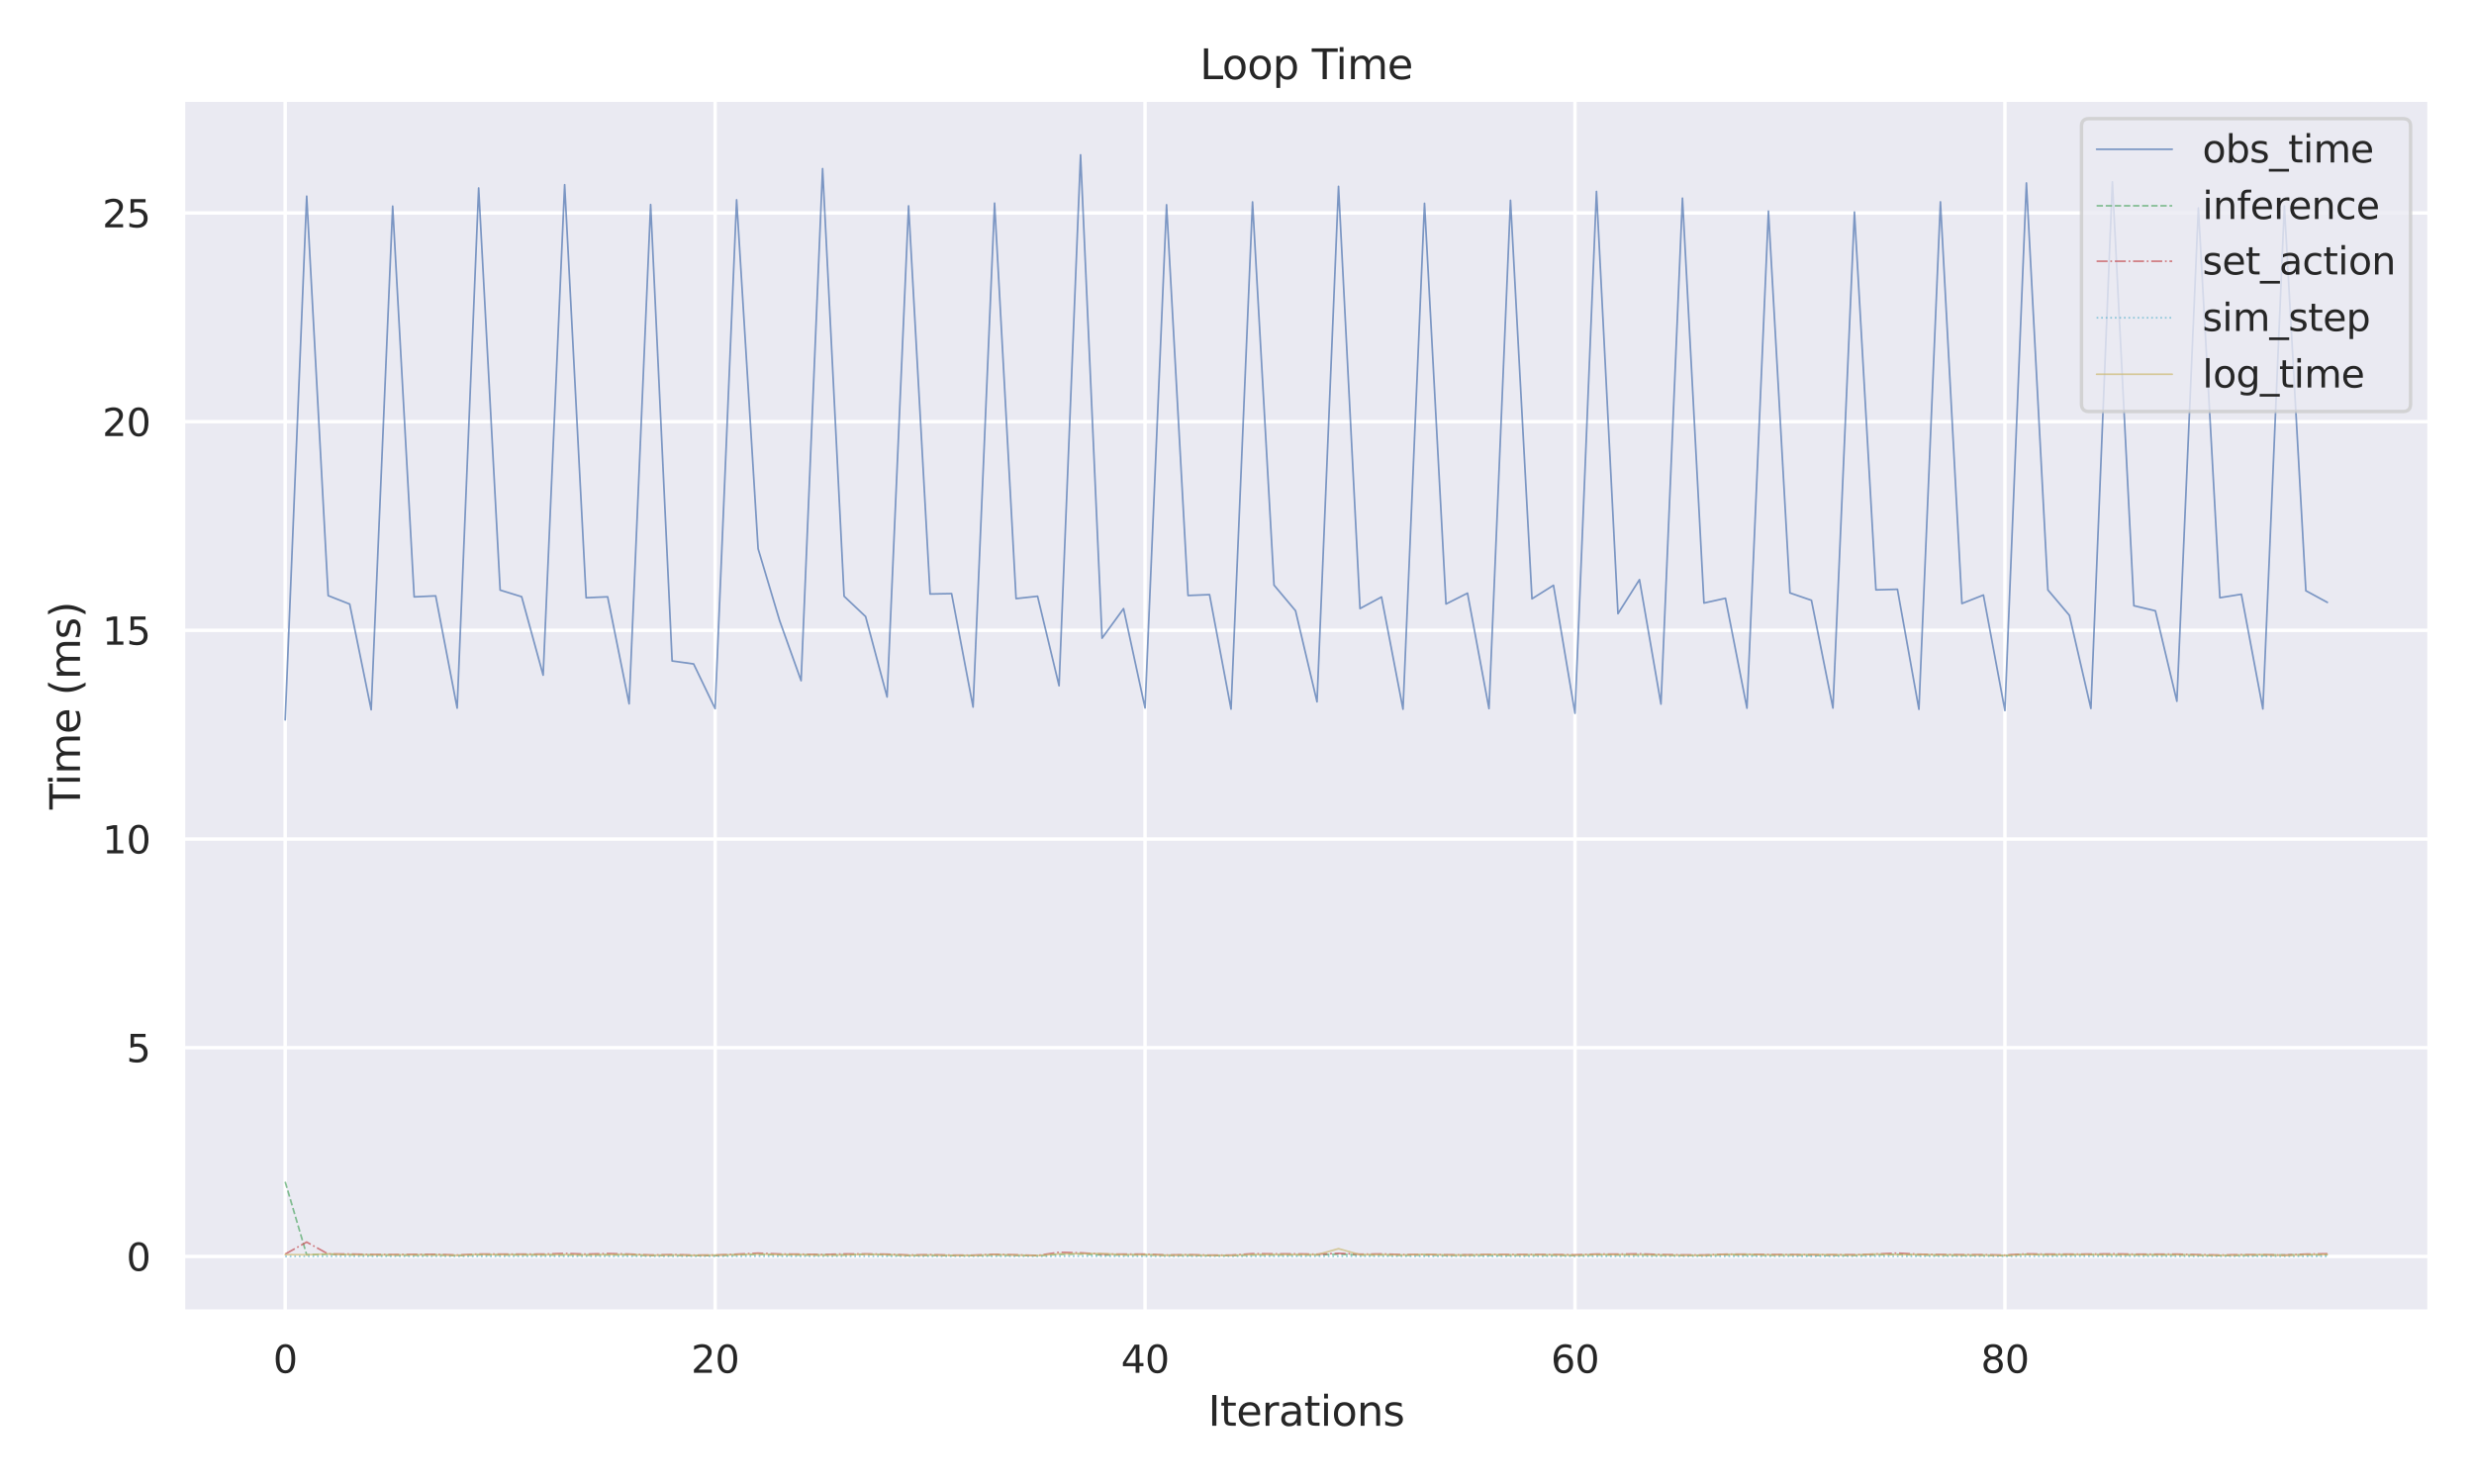 <?xml version="1.0" encoding="utf-8" standalone="no"?>
<!DOCTYPE svg PUBLIC "-//W3C//DTD SVG 1.1//EN"
  "http://www.w3.org/Graphics/SVG/1.1/DTD/svg11.dtd">
<svg xmlns:xlink="http://www.w3.org/1999/xlink" width="720pt" height="432pt" viewBox="0 0 720 432" xmlns="http://www.w3.org/2000/svg" version="1.1">
 <defs>
  <style type="text/css">*{stroke-linejoin: round; stroke-linecap: butt}</style>
 </defs>
 <g id="figure_1">
  <g id="patch_1">
   <path d="M 0 432 
L 720 432 
L 720 0 
L 0 0 
z
" style="fill: #ffffff"/>
  </g>
  <g id="axes_1">
   <g id="patch_2">
    <path d="M 53.28 381.78 
L 707.04 381.78 
L 707.04 29.04 
L 53.28 29.04 
z
" style="fill: #eaeaf2"/>
   </g>
   <g id="matplotlib.axis_1">
    <g id="xtick_1">
     <g id="line2d_1">
      <path d="M 82.996 381.78 
L 82.996 29.04 
" clip-path="url(#p1b4ec7ce50)" style="fill: none; stroke: #ffffff; stroke-linecap: round"/>
     </g>
     <g id="text_1">
      <!-- 0 -->
      <g style="fill: #262626" transform="translate(79.497 399.638) scale(0.11 -0.11)">
       <defs>
        <path id="DejaVuSans-30" d="M 2034 4250 
Q 1547 4250 1301 3770 
Q 1056 3291 1056 2328 
Q 1056 1369 1301 889 
Q 1547 409 2034 409 
Q 2525 409 2770 889 
Q 3016 1369 3016 2328 
Q 3016 3291 2770 3770 
Q 2525 4250 2034 4250 
z
M 2034 4750 
Q 2819 4750 3233 4129 
Q 3647 3509 3647 2328 
Q 3647 1150 3233 529 
Q 2819 -91 2034 -91 
Q 1250 -91 836 529 
Q 422 1150 422 2328 
Q 422 3509 836 4129 
Q 1250 4750 2034 4750 
z
" transform="scale(0.016)"/>
       </defs>
       <use xlink:href="#DejaVuSans-30"/>
      </g>
     </g>
    </g>
    <g id="xtick_2">
     <g id="line2d_2">
      <path d="M 208.118 381.78 
L 208.118 29.04 
" clip-path="url(#p1b4ec7ce50)" style="fill: none; stroke: #ffffff; stroke-linecap: round"/>
     </g>
     <g id="text_2">
      <!-- 20 -->
      <g style="fill: #262626" transform="translate(201.119 399.638) scale(0.11 -0.11)">
       <defs>
        <path id="DejaVuSans-32" d="M 1228 531 
L 3431 531 
L 3431 0 
L 469 0 
L 469 531 
Q 828 903 1448 1529 
Q 2069 2156 2228 2338 
Q 2531 2678 2651 2914 
Q 2772 3150 2772 3378 
Q 2772 3750 2511 3984 
Q 2250 4219 1831 4219 
Q 1534 4219 1204 4116 
Q 875 4013 500 3803 
L 500 4441 
Q 881 4594 1212 4672 
Q 1544 4750 1819 4750 
Q 2544 4750 2975 4387 
Q 3406 4025 3406 3419 
Q 3406 3131 3298 2873 
Q 3191 2616 2906 2266 
Q 2828 2175 2409 1742 
Q 1991 1309 1228 531 
z
" transform="scale(0.016)"/>
       </defs>
       <use xlink:href="#DejaVuSans-32"/>
       <use xlink:href="#DejaVuSans-30" transform="translate(63.623 0)"/>
      </g>
     </g>
    </g>
    <g id="xtick_3">
     <g id="line2d_3">
      <path d="M 333.239 381.78 
L 333.239 29.04 
" clip-path="url(#p1b4ec7ce50)" style="fill: none; stroke: #ffffff; stroke-linecap: round"/>
     </g>
     <g id="text_3">
      <!-- 40 -->
      <g style="fill: #262626" transform="translate(326.241 399.638) scale(0.11 -0.11)">
       <defs>
        <path id="DejaVuSans-34" d="M 2419 4116 
L 825 1625 
L 2419 1625 
L 2419 4116 
z
M 2253 4666 
L 3047 4666 
L 3047 1625 
L 3713 1625 
L 3713 1100 
L 3047 1100 
L 3047 0 
L 2419 0 
L 2419 1100 
L 313 1100 
L 313 1709 
L 2253 4666 
z
" transform="scale(0.016)"/>
       </defs>
       <use xlink:href="#DejaVuSans-34"/>
       <use xlink:href="#DejaVuSans-30" transform="translate(63.623 0)"/>
      </g>
     </g>
    </g>
    <g id="xtick_4">
     <g id="line2d_4">
      <path d="M 458.361 381.78 
L 458.361 29.04 
" clip-path="url(#p1b4ec7ce50)" style="fill: none; stroke: #ffffff; stroke-linecap: round"/>
     </g>
     <g id="text_4">
      <!-- 60 -->
      <g style="fill: #262626" transform="translate(451.362 399.638) scale(0.11 -0.11)">
       <defs>
        <path id="DejaVuSans-36" d="M 2113 2584 
Q 1688 2584 1439 2293 
Q 1191 2003 1191 1497 
Q 1191 994 1439 701 
Q 1688 409 2113 409 
Q 2538 409 2786 701 
Q 3034 994 3034 1497 
Q 3034 2003 2786 2293 
Q 2538 2584 2113 2584 
z
M 3366 4563 
L 3366 3988 
Q 3128 4100 2886 4159 
Q 2644 4219 2406 4219 
Q 1781 4219 1451 3797 
Q 1122 3375 1075 2522 
Q 1259 2794 1537 2939 
Q 1816 3084 2150 3084 
Q 2853 3084 3261 2657 
Q 3669 2231 3669 1497 
Q 3669 778 3244 343 
Q 2819 -91 2113 -91 
Q 1303 -91 875 529 
Q 447 1150 447 2328 
Q 447 3434 972 4092 
Q 1497 4750 2381 4750 
Q 2619 4750 2861 4703 
Q 3103 4656 3366 4563 
z
" transform="scale(0.016)"/>
       </defs>
       <use xlink:href="#DejaVuSans-36"/>
       <use xlink:href="#DejaVuSans-30" transform="translate(63.623 0)"/>
      </g>
     </g>
    </g>
    <g id="xtick_5">
     <g id="line2d_5">
      <path d="M 583.482 381.78 
L 583.482 29.04 
" clip-path="url(#p1b4ec7ce50)" style="fill: none; stroke: #ffffff; stroke-linecap: round"/>
     </g>
     <g id="text_5">
      <!-- 80 -->
      <g style="fill: #262626" transform="translate(576.484 399.638) scale(0.11 -0.11)">
       <defs>
        <path id="DejaVuSans-38" d="M 2034 2216 
Q 1584 2216 1326 1975 
Q 1069 1734 1069 1313 
Q 1069 891 1326 650 
Q 1584 409 2034 409 
Q 2484 409 2743 651 
Q 3003 894 3003 1313 
Q 3003 1734 2745 1975 
Q 2488 2216 2034 2216 
z
M 1403 2484 
Q 997 2584 770 2862 
Q 544 3141 544 3541 
Q 544 4100 942 4425 
Q 1341 4750 2034 4750 
Q 2731 4750 3128 4425 
Q 3525 4100 3525 3541 
Q 3525 3141 3298 2862 
Q 3072 2584 2669 2484 
Q 3125 2378 3379 2068 
Q 3634 1759 3634 1313 
Q 3634 634 3220 271 
Q 2806 -91 2034 -91 
Q 1263 -91 848 271 
Q 434 634 434 1313 
Q 434 1759 690 2068 
Q 947 2378 1403 2484 
z
M 1172 3481 
Q 1172 3119 1398 2916 
Q 1625 2713 2034 2713 
Q 2441 2713 2670 2916 
Q 2900 3119 2900 3481 
Q 2900 3844 2670 4047 
Q 2441 4250 2034 4250 
Q 1625 4250 1398 4047 
Q 1172 3844 1172 3481 
z
" transform="scale(0.016)"/>
       </defs>
       <use xlink:href="#DejaVuSans-38"/>
       <use xlink:href="#DejaVuSans-30" transform="translate(63.623 0)"/>
      </g>
     </g>
    </g>
    <g id="text_6">
     <!-- Iterations -->
     <g style="fill: #262626" transform="translate(351.584 415.044) scale(0.12 -0.12)">
      <defs>
       <path id="DejaVuSans-49" d="M 628 4666 
L 1259 4666 
L 1259 0 
L 628 0 
L 628 4666 
z
" transform="scale(0.016)"/>
       <path id="DejaVuSans-74" d="M 1172 4494 
L 1172 3500 
L 2356 3500 
L 2356 3053 
L 1172 3053 
L 1172 1153 
Q 1172 725 1289 603 
Q 1406 481 1766 481 
L 2356 481 
L 2356 0 
L 1766 0 
Q 1100 0 847 248 
Q 594 497 594 1153 
L 594 3053 
L 172 3053 
L 172 3500 
L 594 3500 
L 594 4494 
L 1172 4494 
z
" transform="scale(0.016)"/>
       <path id="DejaVuSans-65" d="M 3597 1894 
L 3597 1613 
L 953 1613 
Q 991 1019 1311 708 
Q 1631 397 2203 397 
Q 2534 397 2845 478 
Q 3156 559 3463 722 
L 3463 178 
Q 3153 47 2828 -22 
Q 2503 -91 2169 -91 
Q 1331 -91 842 396 
Q 353 884 353 1716 
Q 353 2575 817 3079 
Q 1281 3584 2069 3584 
Q 2775 3584 3186 3129 
Q 3597 2675 3597 1894 
z
M 3022 2063 
Q 3016 2534 2758 2815 
Q 2500 3097 2075 3097 
Q 1594 3097 1305 2825 
Q 1016 2553 972 2059 
L 3022 2063 
z
" transform="scale(0.016)"/>
       <path id="DejaVuSans-72" d="M 2631 2963 
Q 2534 3019 2420 3045 
Q 2306 3072 2169 3072 
Q 1681 3072 1420 2755 
Q 1159 2438 1159 1844 
L 1159 0 
L 581 0 
L 581 3500 
L 1159 3500 
L 1159 2956 
Q 1341 3275 1631 3429 
Q 1922 3584 2338 3584 
Q 2397 3584 2469 3576 
Q 2541 3569 2628 3553 
L 2631 2963 
z
" transform="scale(0.016)"/>
       <path id="DejaVuSans-61" d="M 2194 1759 
Q 1497 1759 1228 1600 
Q 959 1441 959 1056 
Q 959 750 1161 570 
Q 1363 391 1709 391 
Q 2188 391 2477 730 
Q 2766 1069 2766 1631 
L 2766 1759 
L 2194 1759 
z
M 3341 1997 
L 3341 0 
L 2766 0 
L 2766 531 
Q 2569 213 2275 61 
Q 1981 -91 1556 -91 
Q 1019 -91 701 211 
Q 384 513 384 1019 
Q 384 1609 779 1909 
Q 1175 2209 1959 2209 
L 2766 2209 
L 2766 2266 
Q 2766 2663 2505 2880 
Q 2244 3097 1772 3097 
Q 1472 3097 1187 3025 
Q 903 2953 641 2809 
L 641 3341 
Q 956 3463 1253 3523 
Q 1550 3584 1831 3584 
Q 2591 3584 2966 3190 
Q 3341 2797 3341 1997 
z
" transform="scale(0.016)"/>
       <path id="DejaVuSans-69" d="M 603 3500 
L 1178 3500 
L 1178 0 
L 603 0 
L 603 3500 
z
M 603 4863 
L 1178 4863 
L 1178 4134 
L 603 4134 
L 603 4863 
z
" transform="scale(0.016)"/>
       <path id="DejaVuSans-6f" d="M 1959 3097 
Q 1497 3097 1228 2736 
Q 959 2375 959 1747 
Q 959 1119 1226 758 
Q 1494 397 1959 397 
Q 2419 397 2687 759 
Q 2956 1122 2956 1747 
Q 2956 2369 2687 2733 
Q 2419 3097 1959 3097 
z
M 1959 3584 
Q 2709 3584 3137 3096 
Q 3566 2609 3566 1747 
Q 3566 888 3137 398 
Q 2709 -91 1959 -91 
Q 1206 -91 779 398 
Q 353 888 353 1747 
Q 353 2609 779 3096 
Q 1206 3584 1959 3584 
z
" transform="scale(0.016)"/>
       <path id="DejaVuSans-6e" d="M 3513 2113 
L 3513 0 
L 2938 0 
L 2938 2094 
Q 2938 2591 2744 2837 
Q 2550 3084 2163 3084 
Q 1697 3084 1428 2787 
Q 1159 2491 1159 1978 
L 1159 0 
L 581 0 
L 581 3500 
L 1159 3500 
L 1159 2956 
Q 1366 3272 1645 3428 
Q 1925 3584 2291 3584 
Q 2894 3584 3203 3211 
Q 3513 2838 3513 2113 
z
" transform="scale(0.016)"/>
       <path id="DejaVuSans-73" d="M 2834 3397 
L 2834 2853 
Q 2591 2978 2328 3040 
Q 2066 3103 1784 3103 
Q 1356 3103 1142 2972 
Q 928 2841 928 2578 
Q 928 2378 1081 2264 
Q 1234 2150 1697 2047 
L 1894 2003 
Q 2506 1872 2764 1633 
Q 3022 1394 3022 966 
Q 3022 478 2636 193 
Q 2250 -91 1575 -91 
Q 1294 -91 989 -36 
Q 684 19 347 128 
L 347 722 
Q 666 556 975 473 
Q 1284 391 1588 391 
Q 1994 391 2212 530 
Q 2431 669 2431 922 
Q 2431 1156 2273 1281 
Q 2116 1406 1581 1522 
L 1381 1569 
Q 847 1681 609 1914 
Q 372 2147 372 2553 
Q 372 3047 722 3315 
Q 1072 3584 1716 3584 
Q 2034 3584 2315 3537 
Q 2597 3491 2834 3397 
z
" transform="scale(0.016)"/>
      </defs>
      <use xlink:href="#DejaVuSans-49"/>
      <use xlink:href="#DejaVuSans-74" transform="translate(29.492 0)"/>
      <use xlink:href="#DejaVuSans-65" transform="translate(68.701 0)"/>
      <use xlink:href="#DejaVuSans-72" transform="translate(130.225 0)"/>
      <use xlink:href="#DejaVuSans-61" transform="translate(171.338 0)"/>
      <use xlink:href="#DejaVuSans-74" transform="translate(232.617 0)"/>
      <use xlink:href="#DejaVuSans-69" transform="translate(271.826 0)"/>
      <use xlink:href="#DejaVuSans-6f" transform="translate(299.609 0)"/>
      <use xlink:href="#DejaVuSans-6e" transform="translate(360.791 0)"/>
      <use xlink:href="#DejaVuSans-73" transform="translate(424.17 0)"/>
     </g>
    </g>
   </g>
   <g id="matplotlib.axis_2">
    <g id="ytick_1">
     <g id="line2d_6">
      <path d="M 53.28 365.752 
L 707.04 365.752 
" clip-path="url(#p1b4ec7ce50)" style="fill: none; stroke: #ffffff; stroke-linecap: round"/>
     </g>
     <g id="text_7">
      <!-- 0 -->
      <g style="fill: #262626" transform="translate(36.781 369.931) scale(0.11 -0.11)">
       <use xlink:href="#DejaVuSans-30"/>
      </g>
     </g>
    </g>
    <g id="ytick_2">
     <g id="line2d_7">
      <path d="M 53.28 305.001 
L 707.04 305.001 
" clip-path="url(#p1b4ec7ce50)" style="fill: none; stroke: #ffffff; stroke-linecap: round"/>
     </g>
     <g id="text_8">
      <!-- 5 -->
      <g style="fill: #262626" transform="translate(36.781 309.18) scale(0.11 -0.11)">
       <defs>
        <path id="DejaVuSans-35" d="M 691 4666 
L 3169 4666 
L 3169 4134 
L 1269 4134 
L 1269 2991 
Q 1406 3038 1543 3061 
Q 1681 3084 1819 3084 
Q 2600 3084 3056 2656 
Q 3513 2228 3513 1497 
Q 3513 744 3044 326 
Q 2575 -91 1722 -91 
Q 1428 -91 1123 -41 
Q 819 9 494 109 
L 494 744 
Q 775 591 1075 516 
Q 1375 441 1709 441 
Q 2250 441 2565 725 
Q 2881 1009 2881 1497 
Q 2881 1984 2565 2268 
Q 2250 2553 1709 2553 
Q 1456 2553 1204 2497 
Q 953 2441 691 2322 
L 691 4666 
z
" transform="scale(0.016)"/>
       </defs>
       <use xlink:href="#DejaVuSans-35"/>
      </g>
     </g>
    </g>
    <g id="ytick_3">
     <g id="line2d_8">
      <path d="M 53.28 244.251 
L 707.04 244.251 
" clip-path="url(#p1b4ec7ce50)" style="fill: none; stroke: #ffffff; stroke-linecap: round"/>
     </g>
     <g id="text_9">
      <!-- 10 -->
      <g style="fill: #262626" transform="translate(29.782 248.43) scale(0.11 -0.11)">
       <defs>
        <path id="DejaVuSans-31" d="M 794 531 
L 1825 531 
L 1825 4091 
L 703 3866 
L 703 4441 
L 1819 4666 
L 2450 4666 
L 2450 531 
L 3481 531 
L 3481 0 
L 794 0 
L 794 531 
z
" transform="scale(0.016)"/>
       </defs>
       <use xlink:href="#DejaVuSans-31"/>
       <use xlink:href="#DejaVuSans-30" transform="translate(63.623 0)"/>
      </g>
     </g>
    </g>
    <g id="ytick_4">
     <g id="line2d_9">
      <path d="M 53.28 183.5 
L 707.04 183.5 
" clip-path="url(#p1b4ec7ce50)" style="fill: none; stroke: #ffffff; stroke-linecap: round"/>
     </g>
     <g id="text_10">
      <!-- 15 -->
      <g style="fill: #262626" transform="translate(29.782 187.679) scale(0.11 -0.11)">
       <use xlink:href="#DejaVuSans-31"/>
       <use xlink:href="#DejaVuSans-35" transform="translate(63.623 0)"/>
      </g>
     </g>
    </g>
    <g id="ytick_5">
     <g id="line2d_10">
      <path d="M 53.28 122.749 
L 707.04 122.749 
" clip-path="url(#p1b4ec7ce50)" style="fill: none; stroke: #ffffff; stroke-linecap: round"/>
     </g>
     <g id="text_11">
      <!-- 20 -->
      <g style="fill: #262626" transform="translate(29.782 126.928) scale(0.11 -0.11)">
       <use xlink:href="#DejaVuSans-32"/>
       <use xlink:href="#DejaVuSans-30" transform="translate(63.623 0)"/>
      </g>
     </g>
    </g>
    <g id="ytick_6">
     <g id="line2d_11">
      <path d="M 53.28 61.998 
L 707.04 61.998 
" clip-path="url(#p1b4ec7ce50)" style="fill: none; stroke: #ffffff; stroke-linecap: round"/>
     </g>
     <g id="text_12">
      <!-- 25 -->
      <g style="fill: #262626" transform="translate(29.782 66.177) scale(0.11 -0.11)">
       <use xlink:href="#DejaVuSans-32"/>
       <use xlink:href="#DejaVuSans-35" transform="translate(63.623 0)"/>
      </g>
     </g>
    </g>
    <g id="text_13">
     <!-- Time (ms) -->
     <g style="fill: #262626" transform="translate(23.287 235.649) rotate(-90) scale(0.12 -0.12)">
      <defs>
       <path id="DejaVuSans-54" d="M -19 4666 
L 3928 4666 
L 3928 4134 
L 2272 4134 
L 2272 0 
L 1638 0 
L 1638 4134 
L -19 4134 
L -19 4666 
z
" transform="scale(0.016)"/>
       <path id="DejaVuSans-6d" d="M 3328 2828 
Q 3544 3216 3844 3400 
Q 4144 3584 4550 3584 
Q 5097 3584 5394 3201 
Q 5691 2819 5691 2113 
L 5691 0 
L 5113 0 
L 5113 2094 
Q 5113 2597 4934 2840 
Q 4756 3084 4391 3084 
Q 3944 3084 3684 2787 
Q 3425 2491 3425 1978 
L 3425 0 
L 2847 0 
L 2847 2094 
Q 2847 2600 2669 2842 
Q 2491 3084 2119 3084 
Q 1678 3084 1418 2786 
Q 1159 2488 1159 1978 
L 1159 0 
L 581 0 
L 581 3500 
L 1159 3500 
L 1159 2956 
Q 1356 3278 1631 3431 
Q 1906 3584 2284 3584 
Q 2666 3584 2933 3390 
Q 3200 3197 3328 2828 
z
" transform="scale(0.016)"/>
       <path id="DejaVuSans-20" transform="scale(0.016)"/>
       <path id="DejaVuSans-28" d="M 1984 4856 
Q 1566 4138 1362 3434 
Q 1159 2731 1159 2009 
Q 1159 1288 1364 580 
Q 1569 -128 1984 -844 
L 1484 -844 
Q 1016 -109 783 600 
Q 550 1309 550 2009 
Q 550 2706 781 3412 
Q 1013 4119 1484 4856 
L 1984 4856 
z
" transform="scale(0.016)"/>
       <path id="DejaVuSans-29" d="M 513 4856 
L 1013 4856 
Q 1481 4119 1714 3412 
Q 1947 2706 1947 2009 
Q 1947 1309 1714 600 
Q 1481 -109 1013 -844 
L 513 -844 
Q 928 -128 1133 580 
Q 1338 1288 1338 2009 
Q 1338 2731 1133 3434 
Q 928 4138 513 4856 
z
" transform="scale(0.016)"/>
      </defs>
      <use xlink:href="#DejaVuSans-54"/>
      <use xlink:href="#DejaVuSans-69" transform="translate(57.959 0)"/>
      <use xlink:href="#DejaVuSans-6d" transform="translate(85.742 0)"/>
      <use xlink:href="#DejaVuSans-65" transform="translate(183.154 0)"/>
      <use xlink:href="#DejaVuSans-20" transform="translate(244.678 0)"/>
      <use xlink:href="#DejaVuSans-28" transform="translate(276.465 0)"/>
      <use xlink:href="#DejaVuSans-6d" transform="translate(315.479 0)"/>
      <use xlink:href="#DejaVuSans-73" transform="translate(412.891 0)"/>
      <use xlink:href="#DejaVuSans-29" transform="translate(464.99 0)"/>
     </g>
    </g>
   </g>
   <g id="line2d_12">
    <path d="M 82.996 209.558 
L 89.252 57.113 
L 95.509 173.391 
L 101.765 175.851 
L 108.021 206.603 
L 114.277 60.018 
L 120.533 173.753 
L 126.789 173.461 
L 133.045 206.131 
L 139.301 54.732 
L 145.557 171.778 
L 151.813 173.704 
L 158.069 196.537 
L 164.325 53.773 
L 170.581 174.006 
L 176.838 173.736 
L 183.094 204.88 
L 189.35 59.552 
L 195.606 192.409 
L 201.862 193.275 
L 208.118 206.291 
L 214.374 58.173 
L 220.63 159.742 
L 226.886 180.66 
L 233.142 198.159 
L 239.398 49.089 
L 245.654 173.568 
L 251.91 179.483 
L 258.167 202.896 
L 264.423 59.943 
L 270.679 172.913 
L 276.935 172.8 
L 283.191 205.824 
L 289.447 59.138 
L 295.703 174.252 
L 301.959 173.568 
L 308.215 199.622 
L 314.471 45.074 
L 320.727 185.778 
L 326.983 177.175 
L 333.239 206.094 
L 339.496 59.613 
L 345.752 173.351 
L 352.008 173.099 
L 358.264 206.412 
L 364.52 58.787 
L 370.776 170.329 
L 377.032 177.786 
L 383.288 204.298 
L 389.544 54.259 
L 395.8 177.151 
L 402.056 173.78 
L 408.312 206.441 
L 414.568 59.196 
L 420.824 175.825 
L 427.081 172.67 
L 433.337 206.273 
L 439.593 58.318 
L 445.849 174.315 
L 452.105 170.384 
L 458.361 207.643 
L 464.617 55.737 
L 470.873 178.635 
L 477.129 168.736 
L 483.385 204.964 
L 489.641 57.695 
L 495.897 175.544 
L 502.153 174.159 
L 508.41 206.149 
L 514.666 61.461 
L 520.922 172.601 
L 527.178 174.747 
L 533.434 206.117 
L 539.69 61.727 
L 545.946 171.714 
L 552.202 171.543 
L 558.458 206.473 
L 564.714 58.767 
L 570.97 175.689 
L 577.226 173.218 
L 583.482 206.835 
L 589.739 53.277 
L 595.995 171.732 
L 602.251 179.124 
L 608.507 206.227 
L 614.763 52.953 
L 621.019 176.326 
L 627.275 177.809 
L 633.531 204.135 
L 639.787 60.551 
L 646.043 174 
L 652.299 172.986 
L 658.555 206.363 
L 664.811 59.966 
L 671.068 171.96 
L 677.324 175.361 
" clip-path="url(#p1b4ec7ce50)" style="fill: none; stroke: #4c72b0; stroke-opacity: 0.7; stroke-width: 0.5; stroke-linecap: round"/>
   </g>
   <g id="line2d_13">
    <path d="M 82.996 344.029 
L 89.252 365.283 
L 95.509 365.115 
L 101.765 365.283 
L 108.021 365.352 
L 114.277 365.384 
L 120.533 365.399 
L 126.789 365.321 
L 133.045 365.486 
L 139.301 365.303 
L 145.557 365.332 
L 151.813 365.315 
L 158.069 365.329 
L 164.325 365.332 
L 170.581 365.355 
L 176.838 365.323 
L 183.094 365.323 
L 189.35 365.491 
L 195.606 365.413 
L 201.862 365.52 
L 208.118 365.518 
L 214.374 365.326 
L 220.63 365.15 
L 226.886 365.309 
L 233.142 365.338 
L 239.398 365.341 
L 245.654 365.326 
L 251.91 365.126 
L 258.167 365.332 
L 264.423 365.471 
L 270.679 365.431 
L 276.935 365.518 
L 283.191 365.518 
L 289.447 365.347 
L 295.703 365.454 
L 301.959 365.549 
L 308.215 365.147 
L 314.471 365.06 
L 320.727 365.329 
L 326.983 365.335 
L 333.239 365.315 
L 339.496 365.419 
L 345.752 365.407 
L 352.008 365.497 
L 358.264 365.506 
L 364.52 365.332 
L 370.776 365.329 
L 377.032 365.344 
L 383.288 365.326 
L 389.544 365.115 
L 395.8 365.335 
L 402.056 365.326 
L 408.312 365.413 
L 414.568 365.358 
L 420.824 365.425 
L 427.081 365.376 
L 433.337 365.428 
L 439.593 365.405 
L 445.849 365.378 
L 452.105 365.399 
L 458.361 365.457 
L 464.617 365.323 
L 470.873 365.335 
L 477.129 365.306 
L 483.385 365.396 
L 489.641 365.445 
L 495.897 365.434 
L 502.153 365.303 
L 508.41 365.352 
L 514.666 365.405 
L 520.922 365.355 
L 527.178 365.422 
L 533.434 365.439 
L 539.69 365.431 
L 545.946 365.318 
L 552.202 365.167 
L 558.458 365.37 
L 564.714 365.399 
L 570.97 365.428 
L 577.226 365.41 
L 583.482 365.503 
L 589.739 365.15 
L 595.995 365.335 
L 602.251 365.318 
L 608.507 365.254 
L 614.763 365.323 
L 621.019 365.309 
L 627.275 365.338 
L 633.531 365.332 
L 639.787 365.405 
L 646.043 365.489 
L 652.299 365.416 
L 658.555 365.41 
L 664.811 365.329 
L 671.068 365.326 
L 677.324 365.3 
" clip-path="url(#p1b4ec7ce50)" style="fill: none; stroke-dasharray: 1.85,0.8; stroke-dashoffset: 0; stroke: #55a868; stroke-opacity: 0.7; stroke-width: 0.5"/>
   </g>
   <g id="line2d_14">
    <path d="M 82.996 365.074 
L 89.252 361.575 
L 95.509 365.054 
L 101.765 365.051 
L 108.021 365.193 
L 114.277 365.222 
L 120.533 365.155 
L 126.789 365.15 
L 133.045 365.358 
L 139.301 365.063 
L 145.557 365.08 
L 151.813 365.089 
L 158.069 365.074 
L 164.325 364.88 
L 170.581 365.086 
L 176.838 364.915 
L 183.094 365.074 
L 189.35 365.347 
L 195.606 365.237 
L 201.862 365.37 
L 208.118 365.381 
L 214.374 365.103 
L 220.63 364.796 
L 226.886 365.054 
L 233.142 365.103 
L 239.398 365.21 
L 245.654 365.031 
L 251.91 365.022 
L 258.167 365.106 
L 264.423 365.361 
L 270.679 365.263 
L 276.935 365.378 
L 283.191 365.39 
L 289.447 365.155 
L 295.703 365.3 
L 301.959 365.474 
L 308.215 364.553 
L 314.471 364.712 
L 320.727 365.08 
L 326.983 365.086 
L 333.239 365.083 
L 339.496 365.358 
L 345.752 365.263 
L 352.008 365.373 
L 358.264 365.384 
L 364.52 364.953 
L 370.776 365.005 
L 377.032 365.008 
L 383.288 365.103 
L 389.544 364.863 
L 395.8 365.109 
L 402.056 365.031 
L 408.312 365.234 
L 414.568 365.176 
L 420.824 365.28 
L 427.081 365.309 
L 433.337 365.181 
L 439.593 365.213 
L 445.849 365.193 
L 452.105 365.219 
L 458.361 365.297 
L 464.617 365.071 
L 470.873 365.089 
L 477.129 365.002 
L 483.385 365.216 
L 489.641 365.315 
L 495.897 365.344 
L 502.153 365.115 
L 508.41 365.109 
L 514.666 365.208 
L 520.922 365.239 
L 527.178 365.271 
L 533.434 365.274 
L 539.69 365.268 
L 545.946 365.069 
L 552.202 364.785 
L 558.458 365.126 
L 564.714 365.21 
L 570.97 365.265 
L 577.226 365.257 
L 583.482 365.373 
L 589.739 365.008 
L 595.995 365.097 
L 602.251 365.083 
L 608.507 365.077 
L 614.763 365.008 
L 621.019 365.103 
L 627.275 365.109 
L 633.531 365.086 
L 639.787 365.254 
L 646.043 365.358 
L 652.299 365.251 
L 658.555 365.254 
L 664.811 365.378 
L 671.068 365.08 
L 677.324 364.973 
" clip-path="url(#p1b4ec7ce50)" style="fill: none; stroke-dasharray: 3.2,0.8,0.5,0.8; stroke-dashoffset: 0; stroke: #c44e52; stroke-opacity: 0.7; stroke-width: 0.5"/>
   </g>
   <g id="line2d_15">
    <path d="M 82.996 365.743 
L 89.252 365.738 
L 95.509 365.738 
L 101.765 365.741 
L 108.021 365.743 
L 114.277 365.743 
L 120.533 365.741 
L 126.789 365.743 
L 133.045 365.743 
L 139.301 365.735 
L 145.557 365.732 
L 151.813 365.732 
L 158.069 365.735 
L 164.325 365.738 
L 170.581 365.735 
L 176.838 365.738 
L 183.094 365.735 
L 189.35 365.743 
L 195.606 365.741 
L 201.862 365.746 
L 208.118 365.743 
L 214.374 365.735 
L 220.63 365.723 
L 226.886 365.735 
L 233.142 365.735 
L 239.398 365.738 
L 245.654 365.732 
L 251.91 365.741 
L 258.167 365.738 
L 264.423 365.746 
L 270.679 365.743 
L 276.935 365.746 
L 283.191 365.743 
L 289.447 365.741 
L 295.703 365.743 
L 301.959 365.746 
L 308.215 365.726 
L 314.471 365.714 
L 320.727 365.738 
L 326.983 365.741 
L 333.239 365.735 
L 339.496 365.741 
L 345.752 365.741 
L 352.008 365.743 
L 358.264 365.743 
L 364.52 365.732 
L 370.776 365.738 
L 377.032 365.738 
L 383.288 365.738 
L 389.544 365.732 
L 395.8 365.732 
L 402.056 365.735 
L 408.312 365.735 
L 414.568 365.741 
L 420.824 365.741 
L 427.081 365.746 
L 433.337 365.743 
L 439.593 365.743 
L 445.849 365.743 
L 452.105 365.741 
L 458.361 365.746 
L 464.617 365.738 
L 470.873 365.735 
L 477.129 365.738 
L 483.385 365.738 
L 489.641 365.743 
L 495.897 365.743 
L 502.153 365.738 
L 508.41 365.741 
L 514.666 365.738 
L 520.922 365.743 
L 527.178 365.743 
L 533.434 365.743 
L 539.69 365.743 
L 545.946 365.738 
L 552.202 365.735 
L 558.458 365.743 
L 564.714 365.743 
L 570.97 365.743 
L 577.226 365.743 
L 583.482 365.746 
L 589.739 365.735 
L 595.995 365.732 
L 602.251 365.735 
L 608.507 365.723 
L 614.763 365.735 
L 621.019 365.729 
L 627.275 365.735 
L 633.531 365.732 
L 639.787 365.738 
L 646.043 365.746 
L 652.299 365.743 
L 658.555 365.743 
L 664.811 365.741 
L 671.068 365.738 
L 677.324 365.738 
" clip-path="url(#p1b4ec7ce50)" style="fill: none; stroke-dasharray: 0.5,0.825; stroke-dashoffset: 0; stroke: #64b5cd; stroke-opacity: 0.7; stroke-width: 0.5"/>
   </g>
   <g id="line2d_16">
    <path d="M 82.996 365.21 
L 89.252 365.274 
L 95.509 365.019 
L 101.765 365.237 
L 108.021 365.286 
L 114.277 365.315 
L 120.533 365.3 
L 126.789 365.318 
L 133.045 365.413 
L 139.301 365.179 
L 145.557 365.234 
L 151.813 365.234 
L 158.069 365.242 
L 164.325 365.213 
L 170.581 365.312 
L 176.838 365.219 
L 183.094 365.202 
L 189.35 365.413 
L 195.606 365.326 
L 201.862 365.431 
L 208.118 365.358 
L 214.374 365.245 
L 220.63 365.063 
L 226.886 365.21 
L 233.142 365.242 
L 239.398 365.352 
L 245.654 365.321 
L 251.91 365.126 
L 258.167 365.245 
L 264.423 365.419 
L 270.679 365.338 
L 276.935 365.439 
L 283.191 365.445 
L 289.447 365.26 
L 295.703 365.347 
L 301.959 365.503 
L 308.215 365.022 
L 314.471 364.947 
L 320.727 364.938 
L 326.983 365.248 
L 333.239 365.257 
L 339.496 365.407 
L 345.752 365.321 
L 352.008 365.445 
L 358.264 365.445 
L 364.52 365.222 
L 370.776 365.208 
L 377.032 365.216 
L 383.288 365.248 
L 389.544 363.504 
L 395.8 365.251 
L 402.056 365.228 
L 408.312 365.349 
L 414.568 365.132 
L 420.824 365.335 
L 427.081 365.376 
L 433.337 365.208 
L 439.593 365.303 
L 445.849 365.28 
L 452.105 365.3 
L 458.361 365.376 
L 464.617 365.21 
L 470.873 365.251 
L 477.129 365.257 
L 483.385 365.338 
L 489.641 365.39 
L 495.897 365.419 
L 502.153 365.158 
L 508.41 365.132 
L 514.666 365.318 
L 520.922 365.303 
L 527.178 365.208 
L 533.434 365.248 
L 539.69 365.352 
L 545.946 365.071 
L 552.202 365.242 
L 558.458 365.21 
L 564.714 365.318 
L 570.97 365.335 
L 577.226 365.344 
L 583.482 365.439 
L 589.739 365.193 
L 595.995 365.257 
L 602.251 365.228 
L 608.507 365.228 
L 614.763 365.251 
L 621.019 365.257 
L 627.275 365.263 
L 633.531 365.251 
L 639.787 365.361 
L 646.043 365.428 
L 652.299 365.332 
L 658.555 365.225 
L 664.811 365.451 
L 671.068 365.234 
L 677.324 365.181 
" clip-path="url(#p1b4ec7ce50)" style="fill: none; stroke: #ccb974; stroke-opacity: 0.7; stroke-width: 0.5; stroke-linecap: round"/>
   </g>
   <g id="patch_3">
    <path d="M 53.28 381.78 
L 53.28 29.04 
" style="fill: none; stroke: #ffffff; stroke-width: 1.25; stroke-linejoin: miter; stroke-linecap: square"/>
   </g>
   <g id="patch_4">
    <path d="M 707.04 381.78 
L 707.04 29.04 
" style="fill: none; stroke: #ffffff; stroke-width: 1.25; stroke-linejoin: miter; stroke-linecap: square"/>
   </g>
   <g id="patch_5">
    <path d="M 53.28 381.78 
L 707.04 381.78 
" style="fill: none; stroke: #ffffff; stroke-width: 1.25; stroke-linejoin: miter; stroke-linecap: square"/>
   </g>
   <g id="patch_6">
    <path d="M 53.28 29.04 
L 707.04 29.04 
" style="fill: none; stroke: #ffffff; stroke-width: 1.25; stroke-linejoin: miter; stroke-linecap: square"/>
   </g>
   <g id="text_14">
    <!-- Loop Time -->
    <g style="fill: #262626" transform="translate(349.183 23.04) scale(0.12 -0.12)">
     <defs>
      <path id="DejaVuSans-4c" d="M 628 4666 
L 1259 4666 
L 1259 531 
L 3531 531 
L 3531 0 
L 628 0 
L 628 4666 
z
" transform="scale(0.016)"/>
      <path id="DejaVuSans-70" d="M 1159 525 
L 1159 -1331 
L 581 -1331 
L 581 3500 
L 1159 3500 
L 1159 2969 
Q 1341 3281 1617 3432 
Q 1894 3584 2278 3584 
Q 2916 3584 3314 3078 
Q 3713 2572 3713 1747 
Q 3713 922 3314 415 
Q 2916 -91 2278 -91 
Q 1894 -91 1617 61 
Q 1341 213 1159 525 
z
M 3116 1747 
Q 3116 2381 2855 2742 
Q 2594 3103 2138 3103 
Q 1681 3103 1420 2742 
Q 1159 2381 1159 1747 
Q 1159 1113 1420 752 
Q 1681 391 2138 391 
Q 2594 391 2855 752 
Q 3116 1113 3116 1747 
z
" transform="scale(0.016)"/>
     </defs>
     <use xlink:href="#DejaVuSans-4c"/>
     <use xlink:href="#DejaVuSans-6f" transform="translate(53.963 0)"/>
     <use xlink:href="#DejaVuSans-6f" transform="translate(115.145 0)"/>
     <use xlink:href="#DejaVuSans-70" transform="translate(176.326 0)"/>
     <use xlink:href="#DejaVuSans-20" transform="translate(239.803 0)"/>
     <use xlink:href="#DejaVuSans-54" transform="translate(271.59 0)"/>
     <use xlink:href="#DejaVuSans-69" transform="translate(329.549 0)"/>
     <use xlink:href="#DejaVuSans-6d" transform="translate(357.332 0)"/>
     <use xlink:href="#DejaVuSans-65" transform="translate(454.744 0)"/>
    </g>
   </g>
   <g id="legend_1">
    <g id="patch_7">
     <path d="M 607.97 119.793 
L 699.34 119.793 
Q 701.54 119.793 701.54 117.593 
L 701.54 36.74 
Q 701.54 34.54 699.34 34.54 
L 607.97 34.54 
Q 605.77 34.54 605.77 36.74 
L 605.77 117.593 
Q 605.77 119.793 607.97 119.793 
z
" style="fill: #eaeaf2; opacity: 0.8; stroke: #cccccc; stroke-linejoin: miter"/>
    </g>
    <g id="line2d_17">
     <path d="M 610.17 43.448 
L 621.17 43.448 
L 632.17 43.448 
" style="fill: none; stroke: #4c72b0; stroke-opacity: 0.7; stroke-width: 0.5; stroke-linecap: round"/>
    </g>
    <g id="text_15">
     <!-- obs_time -->
     <g style="fill: #262626" transform="translate(640.97 47.298) scale(0.11 -0.11)">
      <defs>
       <path id="DejaVuSans-62" d="M 3116 1747 
Q 3116 2381 2855 2742 
Q 2594 3103 2138 3103 
Q 1681 3103 1420 2742 
Q 1159 2381 1159 1747 
Q 1159 1113 1420 752 
Q 1681 391 2138 391 
Q 2594 391 2855 752 
Q 3116 1113 3116 1747 
z
M 1159 2969 
Q 1341 3281 1617 3432 
Q 1894 3584 2278 3584 
Q 2916 3584 3314 3078 
Q 3713 2572 3713 1747 
Q 3713 922 3314 415 
Q 2916 -91 2278 -91 
Q 1894 -91 1617 61 
Q 1341 213 1159 525 
L 1159 0 
L 581 0 
L 581 4863 
L 1159 4863 
L 1159 2969 
z
" transform="scale(0.016)"/>
       <path id="DejaVuSans-5f" d="M 3263 -1063 
L 3263 -1509 
L -63 -1509 
L -63 -1063 
L 3263 -1063 
z
" transform="scale(0.016)"/>
      </defs>
      <use xlink:href="#DejaVuSans-6f"/>
      <use xlink:href="#DejaVuSans-62" transform="translate(61.182 0)"/>
      <use xlink:href="#DejaVuSans-73" transform="translate(124.658 0)"/>
      <use xlink:href="#DejaVuSans-5f" transform="translate(176.758 0)"/>
      <use xlink:href="#DejaVuSans-74" transform="translate(226.758 0)"/>
      <use xlink:href="#DejaVuSans-69" transform="translate(265.967 0)"/>
      <use xlink:href="#DejaVuSans-6d" transform="translate(293.75 0)"/>
      <use xlink:href="#DejaVuSans-65" transform="translate(391.162 0)"/>
     </g>
    </g>
    <g id="line2d_18">
     <path d="M 610.17 59.9 
L 621.17 59.9 
L 632.17 59.9 
" style="fill: none; stroke-dasharray: 1.85,0.8; stroke-dashoffset: 0; stroke: #55a868; stroke-opacity: 0.7; stroke-width: 0.5"/>
    </g>
    <g id="text_16">
     <!-- inference -->
     <g style="fill: #262626" transform="translate(640.97 63.75) scale(0.11 -0.11)">
      <defs>
       <path id="DejaVuSans-66" d="M 2375 4863 
L 2375 4384 
L 1825 4384 
Q 1516 4384 1395 4259 
Q 1275 4134 1275 3809 
L 1275 3500 
L 2222 3500 
L 2222 3053 
L 1275 3053 
L 1275 0 
L 697 0 
L 697 3053 
L 147 3053 
L 147 3500 
L 697 3500 
L 697 3744 
Q 697 4328 969 4595 
Q 1241 4863 1831 4863 
L 2375 4863 
z
" transform="scale(0.016)"/>
       <path id="DejaVuSans-63" d="M 3122 3366 
L 3122 2828 
Q 2878 2963 2633 3030 
Q 2388 3097 2138 3097 
Q 1578 3097 1268 2742 
Q 959 2388 959 1747 
Q 959 1106 1268 751 
Q 1578 397 2138 397 
Q 2388 397 2633 464 
Q 2878 531 3122 666 
L 3122 134 
Q 2881 22 2623 -34 
Q 2366 -91 2075 -91 
Q 1284 -91 818 406 
Q 353 903 353 1747 
Q 353 2603 823 3093 
Q 1294 3584 2113 3584 
Q 2378 3584 2631 3529 
Q 2884 3475 3122 3366 
z
" transform="scale(0.016)"/>
      </defs>
      <use xlink:href="#DejaVuSans-69"/>
      <use xlink:href="#DejaVuSans-6e" transform="translate(27.783 0)"/>
      <use xlink:href="#DejaVuSans-66" transform="translate(91.162 0)"/>
      <use xlink:href="#DejaVuSans-65" transform="translate(126.367 0)"/>
      <use xlink:href="#DejaVuSans-72" transform="translate(187.891 0)"/>
      <use xlink:href="#DejaVuSans-65" transform="translate(226.754 0)"/>
      <use xlink:href="#DejaVuSans-6e" transform="translate(288.277 0)"/>
      <use xlink:href="#DejaVuSans-63" transform="translate(351.656 0)"/>
      <use xlink:href="#DejaVuSans-65" transform="translate(406.637 0)"/>
     </g>
    </g>
    <g id="line2d_19">
     <path d="M 610.17 76.046 
L 621.17 76.046 
L 632.17 76.046 
" style="fill: none; stroke-dasharray: 3.2,0.8,0.5,0.8; stroke-dashoffset: 0; stroke: #c44e52; stroke-opacity: 0.7; stroke-width: 0.5"/>
    </g>
    <g id="text_17">
     <!-- set_action -->
     <g style="fill: #262626" transform="translate(640.97 79.896) scale(0.11 -0.11)">
      <use xlink:href="#DejaVuSans-73"/>
      <use xlink:href="#DejaVuSans-65" transform="translate(52.1 0)"/>
      <use xlink:href="#DejaVuSans-74" transform="translate(113.623 0)"/>
      <use xlink:href="#DejaVuSans-5f" transform="translate(152.832 0)"/>
      <use xlink:href="#DejaVuSans-61" transform="translate(202.832 0)"/>
      <use xlink:href="#DejaVuSans-63" transform="translate(264.111 0)"/>
      <use xlink:href="#DejaVuSans-74" transform="translate(319.092 0)"/>
      <use xlink:href="#DejaVuSans-69" transform="translate(358.301 0)"/>
      <use xlink:href="#DejaVuSans-6f" transform="translate(386.084 0)"/>
      <use xlink:href="#DejaVuSans-6e" transform="translate(447.266 0)"/>
     </g>
    </g>
    <g id="line2d_20">
     <path d="M 610.17 92.498 
L 621.17 92.498 
L 632.17 92.498 
" style="fill: none; stroke-dasharray: 0.5,0.825; stroke-dashoffset: 0; stroke: #64b5cd; stroke-opacity: 0.7; stroke-width: 0.5"/>
    </g>
    <g id="text_18">
     <!-- sim_step -->
     <g style="fill: #262626" transform="translate(640.97 96.348) scale(0.11 -0.11)">
      <use xlink:href="#DejaVuSans-73"/>
      <use xlink:href="#DejaVuSans-69" transform="translate(52.1 0)"/>
      <use xlink:href="#DejaVuSans-6d" transform="translate(79.883 0)"/>
      <use xlink:href="#DejaVuSans-5f" transform="translate(177.295 0)"/>
      <use xlink:href="#DejaVuSans-73" transform="translate(227.295 0)"/>
      <use xlink:href="#DejaVuSans-74" transform="translate(279.395 0)"/>
      <use xlink:href="#DejaVuSans-65" transform="translate(318.604 0)"/>
      <use xlink:href="#DejaVuSans-70" transform="translate(380.127 0)"/>
     </g>
    </g>
    <g id="line2d_21">
     <path d="M 610.17 108.95 
L 621.17 108.95 
L 632.17 108.95 
" style="fill: none; stroke: #ccb974; stroke-opacity: 0.7; stroke-width: 0.5; stroke-linecap: round"/>
    </g>
    <g id="text_19">
     <!-- log_time -->
     <g style="fill: #262626" transform="translate(640.97 112.8) scale(0.11 -0.11)">
      <defs>
       <path id="DejaVuSans-6c" d="M 603 4863 
L 1178 4863 
L 1178 0 
L 603 0 
L 603 4863 
z
" transform="scale(0.016)"/>
       <path id="DejaVuSans-67" d="M 2906 1791 
Q 2906 2416 2648 2759 
Q 2391 3103 1925 3103 
Q 1463 3103 1205 2759 
Q 947 2416 947 1791 
Q 947 1169 1205 825 
Q 1463 481 1925 481 
Q 2391 481 2648 825 
Q 2906 1169 2906 1791 
z
M 3481 434 
Q 3481 -459 3084 -895 
Q 2688 -1331 1869 -1331 
Q 1566 -1331 1297 -1286 
Q 1028 -1241 775 -1147 
L 775 -588 
Q 1028 -725 1275 -790 
Q 1522 -856 1778 -856 
Q 2344 -856 2625 -561 
Q 2906 -266 2906 331 
L 2906 616 
Q 2728 306 2450 153 
Q 2172 0 1784 0 
Q 1141 0 747 490 
Q 353 981 353 1791 
Q 353 2603 747 3093 
Q 1141 3584 1784 3584 
Q 2172 3584 2450 3431 
Q 2728 3278 2906 2969 
L 2906 3500 
L 3481 3500 
L 3481 434 
z
" transform="scale(0.016)"/>
      </defs>
      <use xlink:href="#DejaVuSans-6c"/>
      <use xlink:href="#DejaVuSans-6f" transform="translate(27.783 0)"/>
      <use xlink:href="#DejaVuSans-67" transform="translate(88.965 0)"/>
      <use xlink:href="#DejaVuSans-5f" transform="translate(152.441 0)"/>
      <use xlink:href="#DejaVuSans-74" transform="translate(202.441 0)"/>
      <use xlink:href="#DejaVuSans-69" transform="translate(241.65 0)"/>
      <use xlink:href="#DejaVuSans-6d" transform="translate(269.434 0)"/>
      <use xlink:href="#DejaVuSans-65" transform="translate(366.846 0)"/>
     </g>
    </g>
   </g>
  </g>
 </g>
 <defs>
  <clipPath id="p1b4ec7ce50">
   <rect x="53.28" y="29.04" width="653.76" height="352.74"/>
  </clipPath>
 </defs>
</svg>
